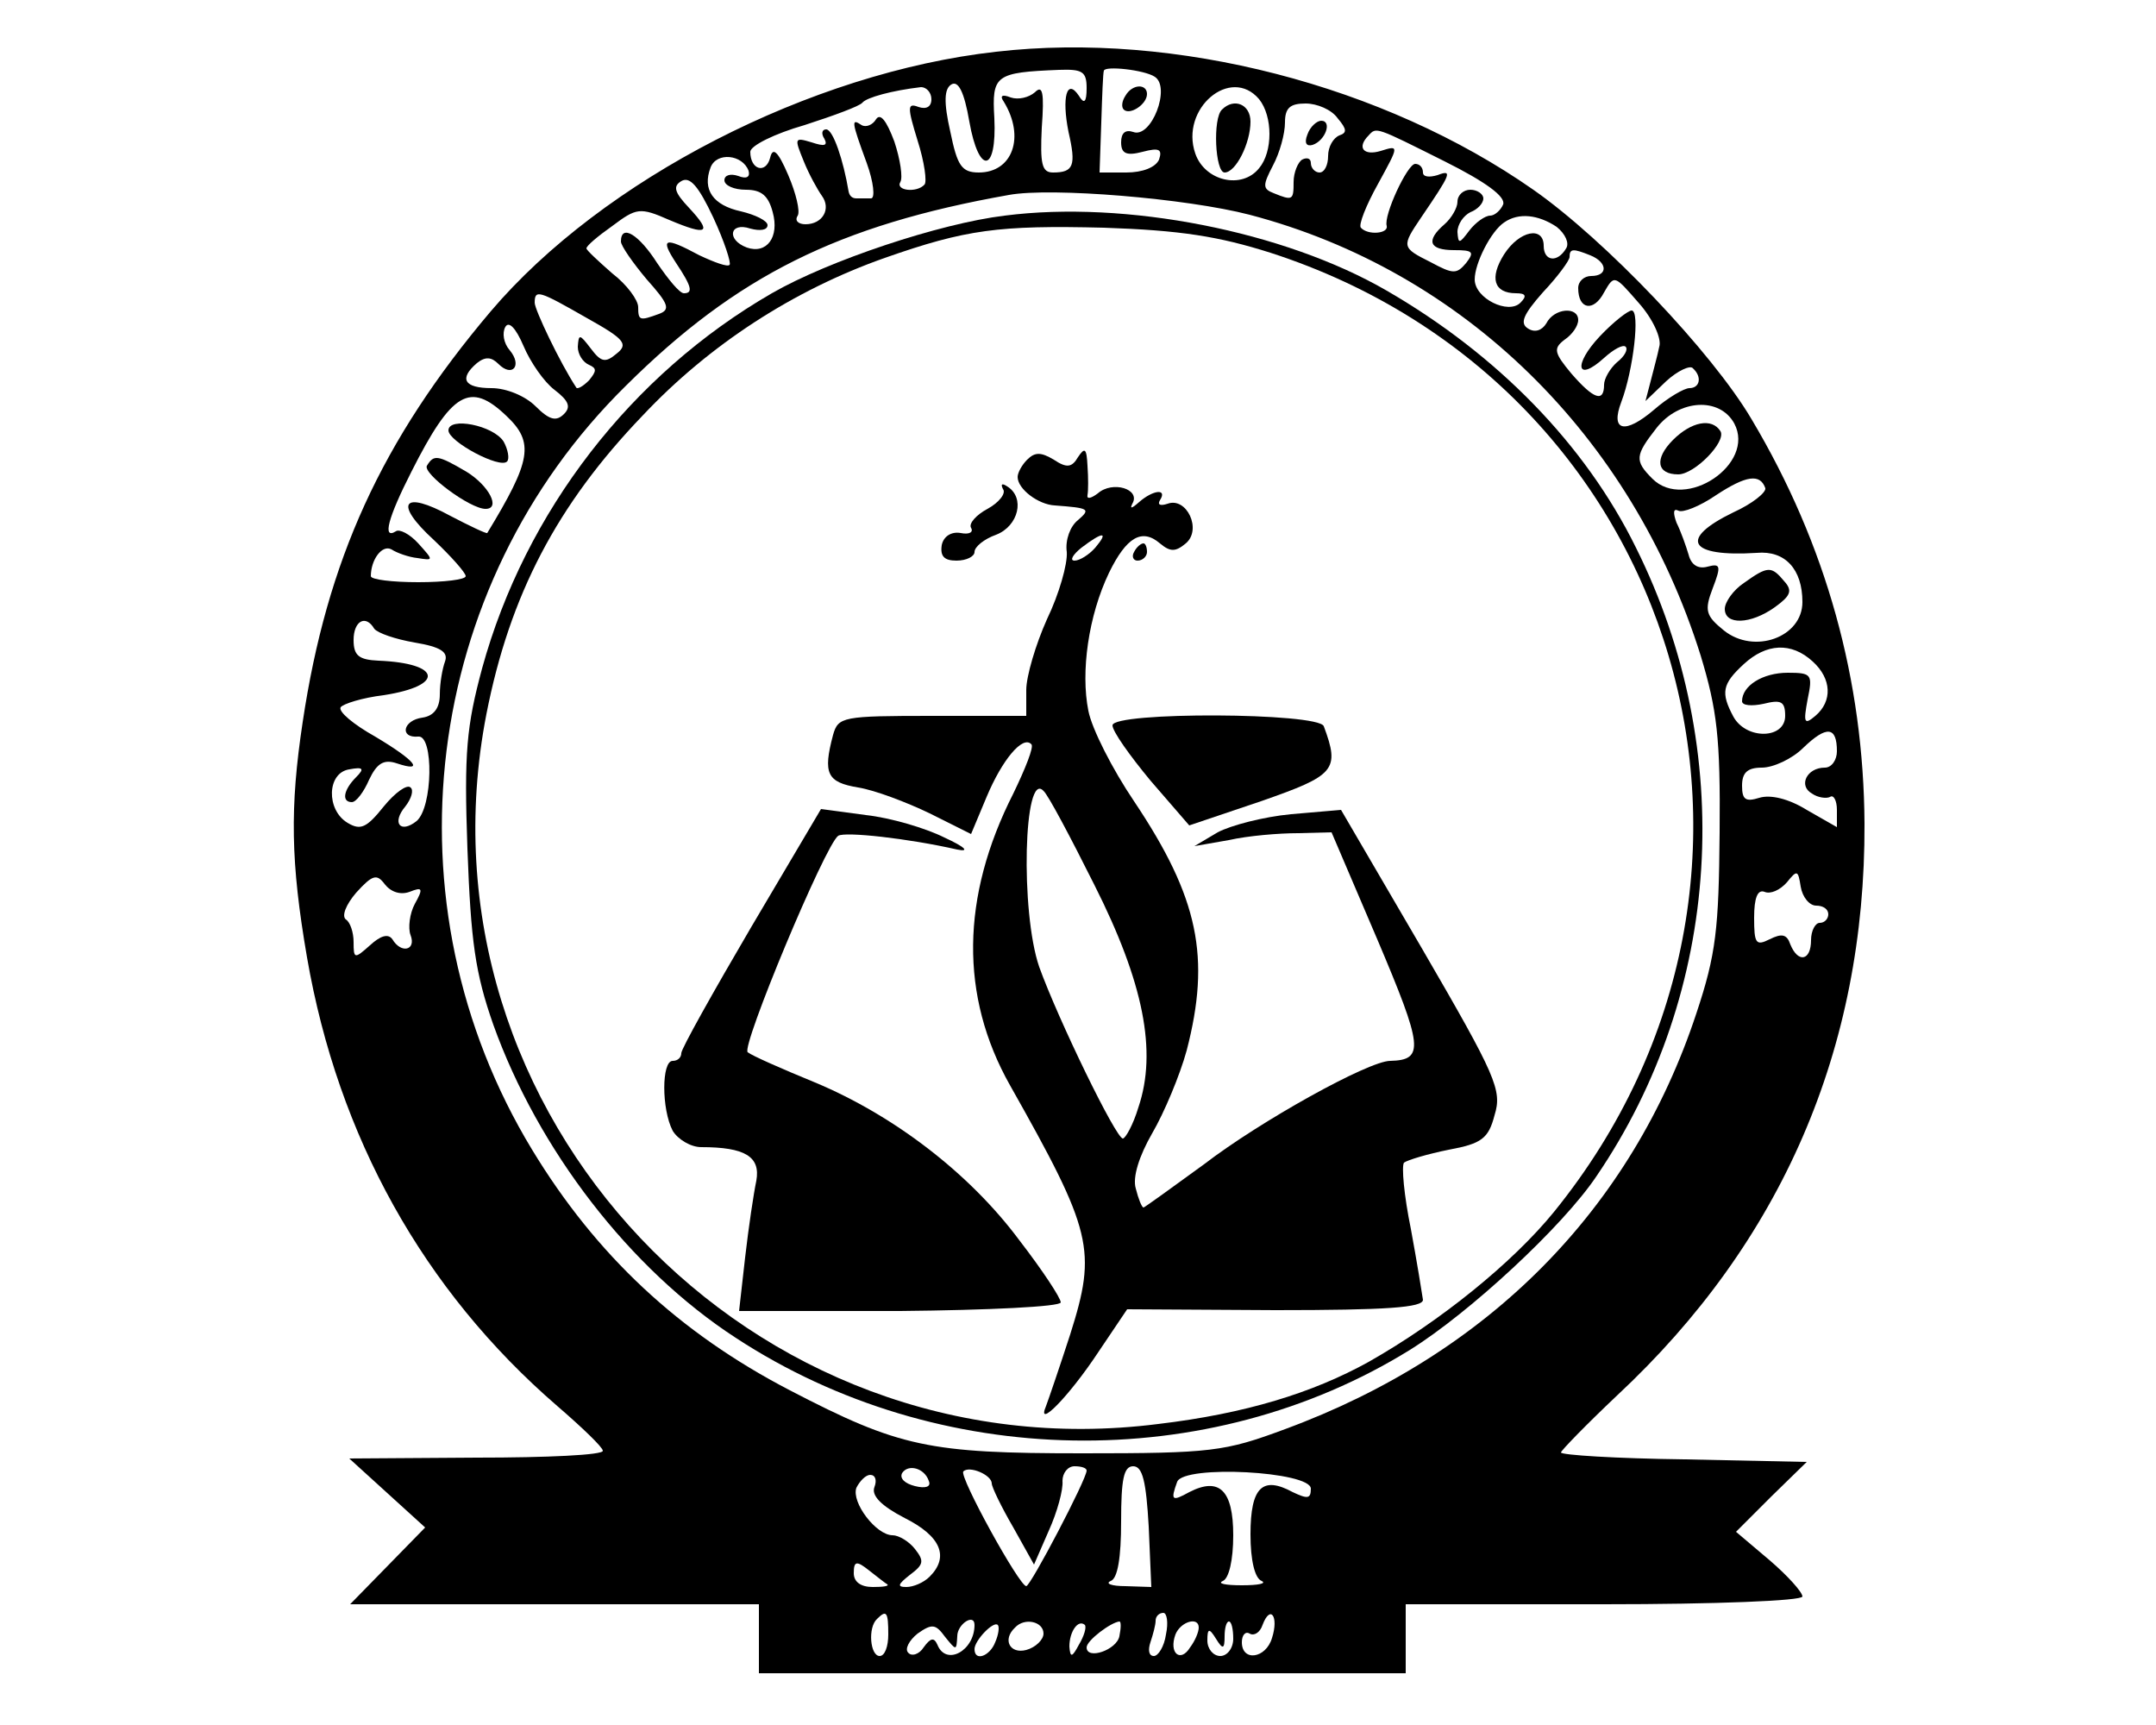 <?xml version="1.0" standalone="no"?>
<!DOCTYPE svg PUBLIC "-//W3C//DTD SVG 20010904//EN"
 "http://www.w3.org/TR/2001/REC-SVG-20010904/DTD/svg10.dtd">
<svg version="1.0" xmlns="http://www.w3.org/2000/svg"
 width="250pt" height="200pt" viewBox="0 0 250 200"
 preserveAspectRatio="xMidYMid meet">
<g transform="translate(0,200) scale(0.1,-0.1)"
fill="#000000" stroke="none">
<path d="M1155 1940 c-215 -24 -456 -148 -586 -301 -127 -150 -190 -289 -218
-476 -15 -99 -14 -163 5 -273 36 -208 135 -386 290 -520 29 -25 53 -48 53 -52
1 -5 -65 -8 -146 -8 l-148 -1 44 -40 44 -40 -43 -44 -44 -45 237 0 237 0 0
-40 0 -40 375 0 375 0 0 40 0 40 230 0 c129 0 230 4 230 9 0 5 -17 24 -38 42
l-39 33 41 41 41 40 -142 3 c-79 1 -143 5 -143 8 0 2 29 32 65 66 191 178 288
402 287 663 -1 166 -44 323 -131 469 -46 78 -170 208 -253 266 -173 121 -415
184 -623 160z m105 -42 c0 -17 -3 -19 -9 -9 -14 21 -20 -2 -12 -42 9 -39 6
-47 -18 -47 -13 0 -15 10 -13 52 3 41 1 50 -8 41 -7 -6 -19 -9 -28 -6 -10 4
-13 2 -8 -5 25 -41 10 -82 -29 -82 -20 0 -25 8 -33 47 -8 35 -7 50 1 55 8 5
15 -8 21 -43 11 -62 32 -60 29 4 -3 50 1 53 75 56 27 1 32 -2 32 -21z m79 13
c19 -12 -4 -72 -25 -64 -9 3 -14 -1 -14 -12 0 -13 6 -16 25 -11 19 5 23 3 19
-9 -4 -9 -19 -15 -38 -15 l-31 0 2 58 c1 31 2 58 3 60 1 6 47 1 59 -7z m-259
-26 c0 -9 -6 -12 -15 -9 -13 5 -13 0 -1 -39 8 -25 11 -48 8 -51 -9 -10 -34 -7
-28 3 3 5 0 26 -7 47 -9 24 -16 33 -21 26 -4 -7 -12 -10 -17 -7 -12 8 -12 5 6
-44 8 -22 10 -41 5 -41 -6 0 -13 0 -17 0 -5 0 -8 3 -9 8 -6 36 -18 72 -26 72
-5 0 -6 -5 -2 -11 4 -8 0 -9 -15 -4 -20 6 -20 5 -9 -22 6 -15 16 -33 21 -40
11 -15 1 -33 -19 -33 -8 0 -13 4 -9 10 3 5 -2 26 -11 47 -12 28 -18 33 -21 20
-5 -19 -23 -14 -23 7 0 7 28 21 63 31 34 11 64 22 67 26 5 6 34 14 68 18 6 0
12 -6 12 -14z m380 0 c16 -20 16 -61 0 -80 -20 -25 -63 -15 -74 17 -18 52 41
102 74 63z m91 -22 c11 -13 11 -17 2 -20 -7 -3 -13 -13 -13 -24 0 -10 -4 -19
-10 -19 -5 0 -10 5 -10 11 0 5 -4 7 -10 4 -5 -3 -10 -15 -10 -26 0 -21 -1 -22
-23 -13 -13 5 -13 9 -1 32 8 15 14 37 14 50 0 17 6 22 24 22 13 0 30 -7 37
-17z m124 -50 c48 -24 71 -41 68 -50 -3 -7 -10 -13 -15 -13 -6 0 -17 -8 -24
-17 -12 -16 -13 -16 -14 -2 0 9 7 19 15 23 8 3 15 10 15 16 0 5 -7 10 -15 10
-8 0 -15 -6 -15 -14 0 -7 -7 -19 -15 -26 -22 -19 -18 -30 11 -30 22 0 24 -2
14 -15 -11 -13 -15 -13 -41 1 -34 17 -34 18 -11 52 34 50 37 56 19 49 -10 -3
-17 -2 -17 3 0 6 -4 10 -9 10 -9 0 -37 -60 -33 -72 2 -9 -22 -11 -30 -2 -3 3
6 26 20 51 24 44 25 45 3 38 -20 -6 -28 4 -14 18 9 10 8 10 88 -30z m-807 -11
c2 -7 -2 -10 -12 -6 -9 3 -16 1 -16 -5 0 -6 11 -11 25 -11 18 0 26 -7 31 -26
8 -29 -7 -49 -30 -41 -24 9 -20 30 4 22 11 -3 20 -2 20 4 0 5 -14 12 -31 16
-32 7 -45 25 -35 51 7 18 37 15 44 -4z m-22 -109 c-2 -3 -18 3 -35 11 -41 22
-46 20 -27 -9 18 -27 20 -35 9 -35 -5 0 -18 16 -31 35 -21 33 -42 46 -42 25 0
-5 14 -25 30 -44 25 -28 28 -35 14 -40 -22 -8 -24 -8 -24 8 0 8 -13 26 -30 39
-16 14 -30 27 -30 29 0 3 13 14 30 26 28 21 32 22 66 7 45 -19 50 -15 23 14
-17 18 -19 25 -9 31 10 6 20 -6 37 -42 13 -28 21 -53 19 -55z m603 58 c248
-65 443 -256 523 -511 19 -63 23 -95 22 -205 -1 -112 -4 -141 -27 -210 -75
-227 -241 -395 -477 -482 -70 -26 -85 -28 -235 -28 -178 0 -212 7 -339 73
-129 67 -225 157 -299 279 -173 285 -128 653 109 886 128 127 246 186 444 221
49 9 206 -4 279 -23z m356 -14 c10 -8 15 -19 11 -25 -10 -17 -26 -15 -26 3 0
23 -28 18 -46 -10 -17 -27 -12 -45 14 -45 11 0 13 -3 5 -11 -14 -14 -53 5 -53
27 0 19 19 56 34 66 17 12 40 9 61 -5z m39 -33 c20 -8 21 -24 1 -24 -8 0 -15
-6 -15 -14 0 -25 18 -28 30 -5 12 21 12 20 40 -12 17 -19 27 -42 24 -51 -2
-10 -7 -28 -10 -40 l-6 -23 24 23 c13 12 28 19 31 15 11 -10 8 -23 -4 -23 -6
0 -25 -11 -41 -25 -34 -29 -51 -25 -38 9 14 37 22 106 12 106 -4 0 -21 -13
-37 -30 -31 -33 -27 -54 5 -25 11 10 22 16 25 13 3 -3 -1 -11 -10 -18 -8 -7
-15 -19 -15 -26 0 -21 -12 -17 -38 13 -20 24 -21 29 -8 39 9 6 16 16 16 23 0
16 -28 14 -37 -4 -5 -8 -13 -11 -21 -6 -10 6 -6 16 17 42 17 18 31 37 31 41 0
10 4 10 24 2z m-1163 -73 c43 -24 48 -30 34 -41 -13 -11 -18 -10 -30 6 -13 17
-14 17 -15 2 0 -9 6 -18 13 -21 9 -4 9 -7 0 -18 -7 -7 -14 -11 -15 -8 -19 29
-48 90 -48 98 0 16 5 14 61 -18z m-38 -83 c17 -13 19 -20 11 -28 -9 -9 -17 -7
-33 9 -12 12 -34 21 -51 21 -32 0 -38 11 -17 29 10 8 17 7 25 -1 16 -16 28 -2
13 16 -7 8 -9 20 -5 27 4 7 12 -1 21 -22 8 -19 24 -42 36 -51z m-56 -30 c33
-31 29 -52 -22 -136 -1 -1 -20 8 -43 20 -55 30 -66 15 -19 -28 20 -19 37 -38
37 -42 0 -4 -25 -7 -55 -7 -30 0 -55 3 -55 7 0 19 13 37 24 31 6 -4 20 -9 30
-10 19 -3 19 -3 1 17 -10 11 -22 17 -26 14 -16 -10 -9 16 18 69 47 93 68 105
110 65z m1424 -9 c25 -47 -57 -102 -95 -64 -21 21 -20 27 5 59 26 33 73 36 90
5z m36 -75 c1 -5 -15 -18 -37 -28 -64 -31 -52 -52 27 -47 33 3 53 -19 53 -57
0 -41 -56 -61 -91 -33 -21 17 -23 23 -13 49 10 26 9 29 -6 25 -11 -3 -19 2
-22 14 -3 10 -9 27 -14 37 -4 11 -4 17 2 14 5 -3 25 5 44 18 35 23 51 25 57 8z
m-1613 -163 c4 -5 24 -12 47 -16 30 -5 39 -11 35 -22 -3 -8 -6 -25 -6 -38 0
-16 -7 -25 -20 -27 -23 -3 -27 -24 -5 -22 18 2 17 -82 -2 -98 -19 -15 -29 -2
-13 17 7 9 10 19 6 22 -4 4 -18 -6 -31 -22 -20 -25 -27 -28 -42 -19 -25 15
-24 58 2 62 16 3 18 1 8 -9 -15 -15 -17 -29 -5 -29 5 0 14 12 20 26 9 19 17
24 32 19 33 -11 22 3 -25 31 -25 14 -43 29 -40 34 3 4 25 11 50 14 71 11 67
37 -6 40 -23 1 -29 6 -29 24 0 22 14 30 24 13z m1668 -38 c22 -20 23 -46 3
-63 -13 -11 -14 -8 -9 19 6 29 5 31 -23 31 -29 0 -53 -15 -53 -33 0 -5 11 -6
25 -3 20 5 25 3 25 -14 0 -27 -45 -28 -60 -1 -15 28 -13 38 12 61 26 24 55 26
80 3z m28 -104 c0 -10 -6 -19 -14 -19 -21 0 -31 -21 -15 -30 7 -5 17 -6 21 -4
4 3 8 -4 8 -15 l0 -20 -35 20 c-21 13 -42 18 -55 14 -16 -5 -20 -2 -20 14 0
15 6 21 23 21 13 0 35 10 48 23 27 26 39 25 39 -4z m-1655 -163 c15 6 16 4 6
-14 -6 -11 -8 -28 -5 -36 7 -18 -11 -22 -21 -5 -5 7 -14 4 -26 -7 -18 -16 -19
-16 -19 4 0 11 -4 23 -9 26 -5 4 0 17 12 31 19 21 24 22 33 10 7 -9 18 -13 29
-9z m1631 -16 c8 0 14 -4 14 -10 0 -5 -4 -10 -10 -10 -5 0 -10 -9 -10 -20 0
-24 -15 -27 -24 -5 -4 12 -10 13 -24 6 -16 -8 -18 -5 -18 25 0 23 4 33 12 30
7 -3 18 2 26 11 12 15 13 14 16 -5 2 -12 10 -22 18 -22z m-1029 -667 c3 -7 -4
-9 -16 -6 -12 3 -18 9 -15 15 7 11 26 6 31 -9z m73 -3 c0 -4 11 -27 25 -51
l24 -43 17 39 c10 22 17 48 16 58 0 9 6 17 14 17 8 0 14 -2 14 -5 0 -10 -65
-134 -70 -134 -8 0 -78 127 -73 133 7 7 33 -4 33 -14z m182 -50 l3 -70 -30 1
c-16 0 -24 3 -17 6 8 3 12 27 12 69 0 49 3 64 14 64 11 0 15 -18 18 -70z m188
44 c0 -12 -4 -12 -21 -4 -35 19 -49 6 -49 -49 0 -30 5 -51 13 -54 6 -3 -4 -5
-23 -5 -19 0 -29 2 -22 5 7 3 12 24 12 53 0 52 -16 68 -51 50 -20 -11 -22 -10
-14 12 8 20 155 12 155 -8z m-506 2 c-4 -10 8 -22 35 -36 42 -21 52 -45 29
-68 -7 -7 -19 -12 -27 -12 -11 0 -10 3 4 14 16 12 17 16 6 30 -7 9 -19 16 -26
16 -19 0 -48 38 -42 55 4 8 11 15 16 15 6 0 8 -6 5 -14z m15 -113 c2 -2 -5 -3
-17 -3 -14 0 -22 6 -22 16 0 14 3 15 18 3 9 -7 19 -15 21 -16z m1 -58 c0 -14
-4 -25 -10 -25 -11 0 -14 33 -3 43 11 11 13 8 13 -18z m322 0 c-2 -14 -9 -25
-14 -25 -6 0 -7 7 -4 16 3 9 6 20 6 25 0 5 4 9 9 9 4 0 6 -11 3 -25z m123 -4
c-7 -24 -35 -28 -35 -5 0 8 4 13 9 10 5 -3 12 1 15 10 9 24 19 10 11 -15z
m-365 2 c0 14 20 27 20 13 0 -30 -33 -48 -43 -23 -4 9 -8 8 -16 -3 -5 -8 -14
-11 -18 -6 -4 4 1 14 11 22 17 12 21 11 32 -4 13 -16 13 -16 14 1z m44 -7 c-6
-16 -24 -23 -24 -8 0 10 22 33 27 28 2 -2 1 -11 -3 -20z m56 10 c0 -7 -9 -16
-20 -19 -19 -5 -28 12 -13 26 11 12 33 7 33 -7z m41 -13 c-8 -15 -10 -15 -11
-2 0 17 10 32 18 25 2 -3 -1 -13 -7 -23z m47 10 c-3 -16 -38 -28 -38 -13 0 8
28 29 38 30 2 0 2 -7 0 -17z m92 10 c0 -5 -4 -15 -10 -23 -11 -18 -25 -7 -17
15 6 15 27 21 27 8z m40 -13 c0 -11 -7 -20 -15 -20 -8 0 -15 8 -15 18 0 14 2
15 10 2 8 -13 10 -12 10 3 0 9 2 17 5 17 3 0 5 -9 5 -20z"/>
<path d="M1305 1889 c-4 -6 -5 -13 -2 -16 7 -7 27 6 27 18 0 12 -17 12 -25 -2z"/>
<path d="M1417 1873 c-11 -10 -8 -73 3 -73 13 0 30 34 30 59 0 20 -19 28 -33
14z"/>
<path d="M1516 1844 c-4 -10 -1 -14 6 -12 15 5 23 28 10 28 -5 0 -13 -7 -16
-16z"/>
<path d="M1165 1750 c-75 -9 -204 -52 -270 -90 -163 -94 -286 -253 -336 -435
-18 -67 -21 -97 -17 -209 4 -108 9 -144 30 -204 52 -145 158 -283 281 -363
235 -154 548 -159 782 -14 69 43 177 143 216 201 146 214 163 494 46 729 -59
120 -161 224 -289 298 -119 69 -303 105 -443 87z m308 -43 c477 -154 645 -722
329 -1112 -48 -59 -132 -127 -215 -174 -65 -36 -143 -60 -244 -72 -472 -60
-869 360 -779 823 27 138 82 243 181 346 78 83 176 146 281 183 94 33 132 38
254 35 89 -3 133 -10 193 -29z"/>
<path d="M1191 1467 c-6 -6 -11 -15 -11 -20 0 -14 24 -32 43 -33 40 -3 42 -4
27 -17 -9 -7 -15 -23 -13 -37 1 -14 -9 -49 -23 -78 -13 -29 -24 -66 -24 -82
l0 -30 -109 0 c-104 0 -109 -1 -115 -22 -12 -45 -7 -55 29 -61 19 -3 56 -17
83 -30 l48 -24 18 43 c18 43 42 72 52 61 3 -3 -7 -28 -21 -57 -61 -120 -62
-235 -4 -338 96 -170 101 -191 70 -289 -12 -37 -25 -75 -28 -83 -12 -28 26 10
61 63 l33 49 172 -1 c129 0 171 3 171 12 -1 7 -7 44 -14 82 -8 39 -11 73 -8
77 4 3 27 10 52 15 38 7 46 13 53 40 9 29 2 45 -84 193 l-94 161 -58 -5 c-32
-3 -70 -13 -85 -21 l-27 -16 40 7 c22 5 58 8 80 8 l39 1 53 -124 c53 -125 55
-140 15 -141 -25 0 -151 -70 -216 -120 -37 -27 -69 -50 -70 -50 -2 0 -6 10 -9
22 -4 13 4 38 19 64 14 24 32 67 40 96 28 108 14 177 -61 289 -25 37 -49 84
-53 105 -9 45 0 110 24 160 20 41 38 52 59 34 12 -10 18 -10 30 0 19 16 1 54
-21 46 -9 -3 -12 -1 -9 4 9 14 -8 12 -24 -2 -9 -8 -11 -8 -8 -2 10 17 -23 27
-40 12 -8 -6 -13 -7 -12 -2 1 5 1 20 0 34 -1 20 -3 22 -11 10 -7 -12 -13 -13
-28 -3 -15 9 -22 9 -31 0z m79 -102 c-7 -8 -18 -15 -24 -15 -6 0 -2 7 8 15 25
19 32 19 16 0z m-1 -391 c57 -113 73 -193 51 -258 -6 -20 -15 -36 -18 -36 -8
0 -75 138 -97 199 -22 64 -18 229 5 204 5 -4 31 -53 59 -109z"/>
<path d="M1163 1433 c4 -5 -5 -16 -18 -23 -13 -7 -22 -17 -19 -22 3 -5 -2 -8
-12 -6 -11 2 -20 -4 -22 -14 -2 -13 3 -18 17 -18 12 0 21 5 21 10 0 6 11 15
25 20 26 10 34 43 13 56 -6 4 -8 3 -5 -3z"/>
<path d="M1315 1360 c-3 -5 -1 -10 4 -10 6 0 11 5 11 10 0 6 -2 10 -4 10 -3 0
-8 -4 -11 -10z"/>
<path d="M1290 1159 c0 -7 20 -35 44 -64 l45 -52 83 28 c86 30 92 36 73 87 -6
16 -245 17 -245 1z"/>
<path d="M871 925 c-44 -75 -81 -141 -81 -146 0 -5 -4 -9 -10 -9 -13 0 -13
-56 0 -81 6 -10 21 -19 33 -19 51 0 69 -11 64 -39 -3 -14 -9 -54 -13 -89 l-7
-62 187 0 c102 1 186 5 186 10 0 5 -21 37 -48 72 -58 78 -146 145 -237 183
-39 16 -73 31 -78 35 -8 6 90 241 105 251 8 5 81 -3 138 -16 15 -3 9 3 -15 14
-22 11 -63 23 -91 26 l-52 7 -81 -137z"/>
<path d="M520 1501 c0 -13 60 -45 68 -36 3 3 1 14 -4 23 -12 19 -64 29 -64 13z"/>
<path d="M495 1460 c-5 -9 50 -50 68 -50 18 0 4 27 -22 43 -34 20 -38 20 -46
7z"/>
<path d="M1940 1490 c-22 -22 -19 -40 6 -40 19 0 56 38 49 50 -10 16 -34 11
-55 -10z"/>
<path d="M2022 1324 c-12 -8 -22 -22 -22 -30 0 -19 30 -18 58 2 18 13 21 19
11 30 -15 18 -19 18 -47 -2z"/>
</g>
</svg>
